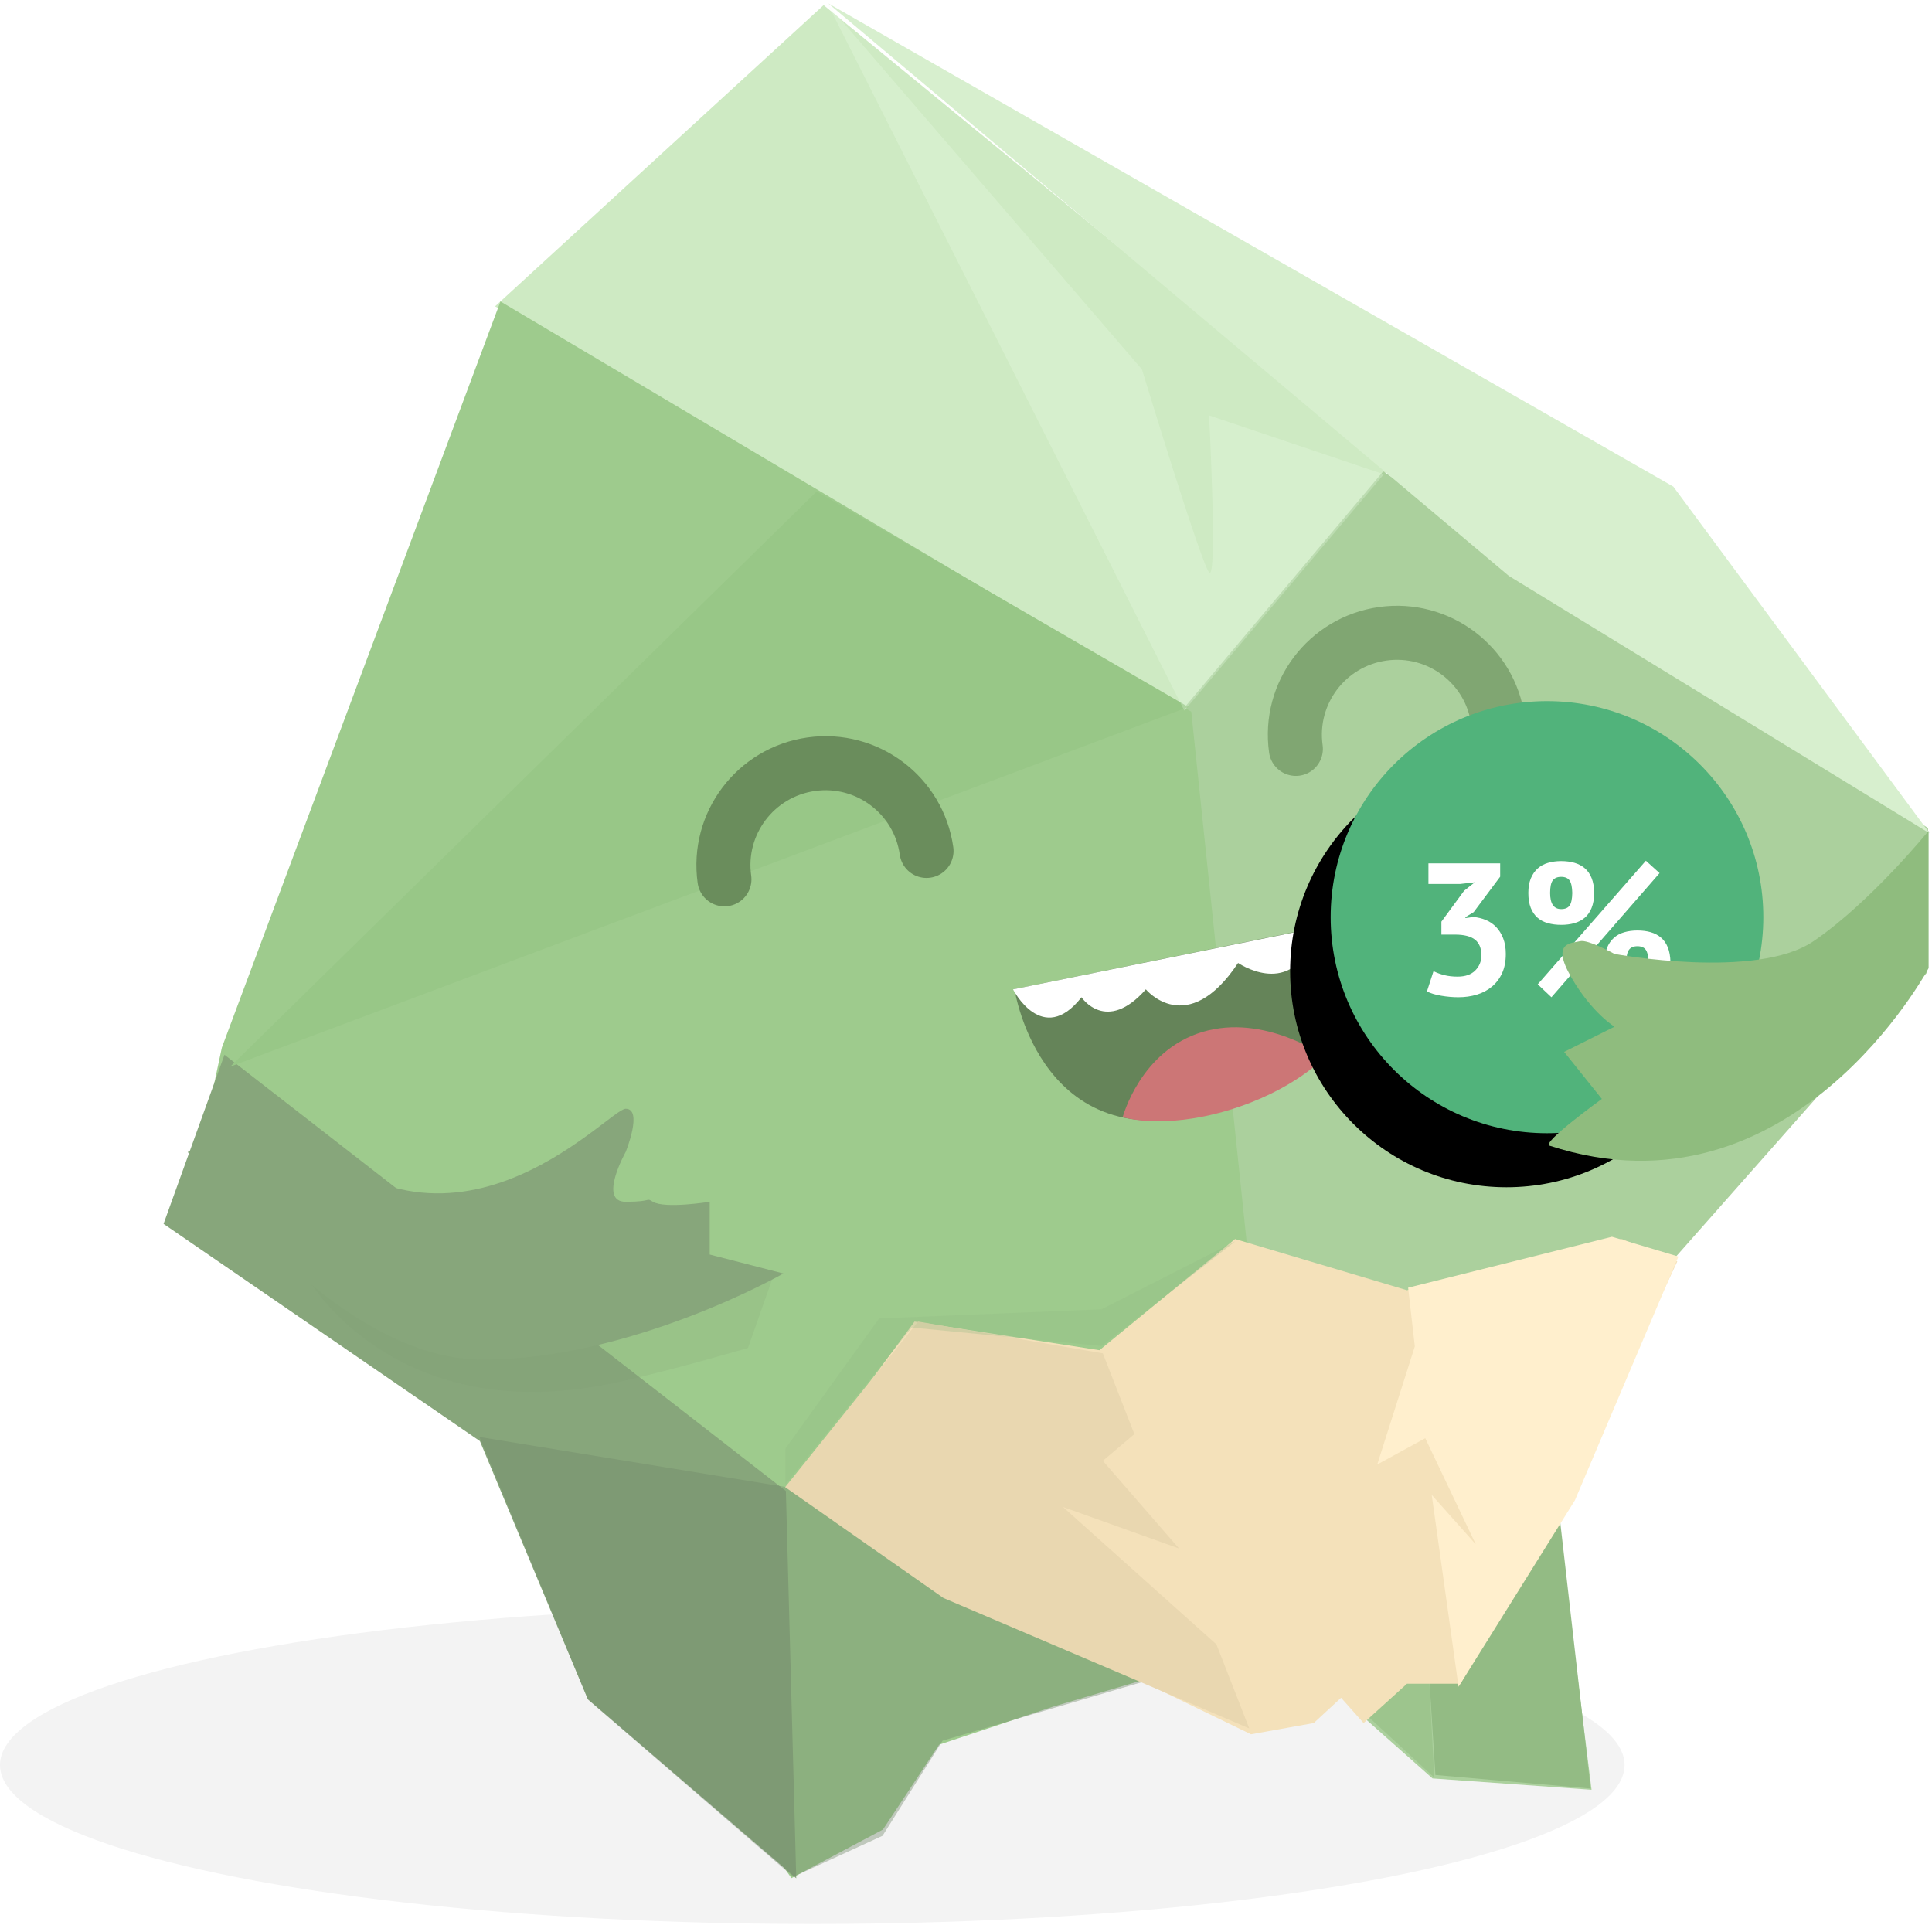 <?xml version="1.0" encoding="UTF-8"?>
<svg width="143px" height="143px" viewBox="0 0 143 143" version="1.1" xmlns="http://www.w3.org/2000/svg" xmlns:xlink="http://www.w3.org/1999/xlink">
    <!-- Generator: sketchtool 46.2 (44496) - http://www.bohemiancoding.com/sketch -->
    <title>B85474A7-70CB-4E3C-B50F-BEEF40CB6A81</title>
    <desc>Created with sketchtool.</desc>
    <defs>
        <ellipse id="path-1" cx="114.503" cy="67.886" rx="16.012" ry="15.991"></ellipse>
        <filter x="-15.6%" y="-6.3%" width="121.9%" height="125.0%" filterUnits="objectBoundingBox" id="filter-2">
            <feOffset dx="-3" dy="4" in="SourceAlpha" result="shadowOffsetOuter1"></feOffset>
            <feColorMatrix values="0 0 0 0 0   0 0 0 0 0   0 0 0 0 0  0 0 0 0.054 0" type="matrix" in="shadowOffsetOuter1"></feColorMatrix>
        </filter>
    </defs>
    <g id="Поп-апы-и-Модальные-окна" stroke="none" stroke-width="1" fill="none" fill-rule="evenodd">
        <g id="modal-Подробнее-(Подписка)" transform="translate(-340, -333)">
            <g id="1" transform="translate(320, 325)">
                <g id="icon" transform="translate(20, 8)">
                    <ellipse id="тень" fill="#F3F3F3" cx="60.122" cy="130.642" rx="60.122" ry="11.767"></ellipse>
                    <g id="Group" transform="translate(12.085, 0)">
                        <polygon id="Path-3" fill="#CEEAC3" points="24.561 22.673 48.878 0.378 90.7 34.684 75.749 52.935"></polygon>
                        <polygon id="Path-4" fill="#ABD09D" points="75.673 52.257 82.555 121.526 93.944 131.634 105.716 132.473 103.148 111.842 108.286 97.173 130.531 72.007 130.623 61.293 90.297 34.891"></polygon>
                        <polygon id="Path-5" fill="#9ECB8D" points="24.957 22.313 4.337 77.538 1.453 91.055 16.343 101.243 23.247 105.927 46.495 139.014 53.269 135.416 57.424 129.138 65.868 126.318 83.244 121.173 76.089 52.676"></polygon>
                        <polygon id="Path-7" fill="#87A67B" points="4.531 78.068 46.083 110.359 46.85 139.026 31.422 125.77 23.436 106.666 0.021 90.587"></polygon>
                        <polygon id="Path-8" fill="#D7EFCE" points="49.207 0.242 111.77 36.017 130.751 61.688 99.592 42.624"></polygon>
                        <polygon id="Path-9" fill="#98C787" points="75.878 52.33 4.959 78.948 48.364 36.377"></polygon>
                        <path d="M49.224,0.376 L75.575,52.599 L90.338,35.107 L77.409,30.749 C77.409,30.749 78.046,43.136 77.409,42.368 C76.772,41.601 72.437,27.342 72.437,27.342 L49.224,0.376 Z" id="Path-10" fill="#F2FFEE" opacity="0.251"></path>
                        <polygon id="Path-11" fill="#718769" opacity="0.401" points="83.578 121.238 46.627 110.153 23.399 106.36 31.445 125.809 46.627 138.916 53.236 135.881 57.685 128.836"></polygon>
                        <polygon id="Path-2" fill="#9DC58D" points="94.073 131.567 93.14 113.463 82.761 121.129"></polygon>
                    </g>
                    <path d="M68.127,64.071 C68.127,59.905 64.745,56.528 60.574,56.528 C56.402,56.528 53.021,59.905 53.021,64.071" id="Oval" stroke="#6A8D5C" stroke-width="4" stroke-linecap="round" transform="translate(60.574, 60.3) rotate(-8) translate(-60.574, -60.3) "></path>
                    <path d="M110.423,54.416 C110.423,50.251 107.042,46.874 102.87,46.874 C98.699,46.874 95.317,50.251 95.317,54.416" id="Oval" stroke="#80A672" stroke-width="4" stroke-linecap="round" transform="translate(102.87, 50.645) rotate(-8) translate(-102.87, -50.645) "></path>
                    <g id="Group-2" transform="translate(74.321, 67.584)">
                        <path d="M1.208,3.933 C1.208,3.933 1.563,17.374 15.376,14.544 C29.19,11.714 28.836,4.994 28.127,1.81 L1.208,3.933 Z" id="Fill-1" fill="#658459" transform="translate(14.804, 8.373) rotate(-7) translate(-14.804, -8.373) "></path>
                        <path d="M0.596,3.978 C0.596,3.978 2.231,8.493 5.554,5.175 C5.554,5.175 7.03,8.124 10.353,5.175 C10.353,5.175 12.937,9.23 17.367,4.069 C17.367,4.069 20.69,7.018 22.905,3.331 C22.905,3.331 26.064,6.476 27.91,3.158 L27.617,1.873 L0.596,3.978 Z" id="Fill-1" fill="#FFFFFF" transform="translate(14.253, 4.281) rotate(-7) translate(-14.253, -4.281) "></path>
                        <path d="M8.778,15.102 C8.778,15.102 11.709,16.052 16.576,14.599 C21.443,13.145 23.763,10.627 23.763,10.627 C23.763,10.627 19.305,7.416 14.693,8.794 C10.081,10.171 8.778,15.102 8.778,15.102 Z" id="Path-13" fill="#CC7676"></path>
                    </g>
                    <polygon id="Path-6" fill="#93BB84" points="105.12 113.665 115.375 111.718 117.734 132.383 106.243 131.378"></polygon>
                    <polygon id="Path-12" fill="#86AF76" points="120.257 96.881 105.062 113.527 115.385 111.713"></polygon>
                    <polygon id="Path-14" fill="#F4E1BA" points="58.654 110.037 67.692 97.819 81.379 99.938 91.418 91.708 104.139 95.498 120.039 91.708 124.148 93.369 115.218 112.41 108.089 124.625 104.139 124.625 100.929 127.535 99.262 125.664 97.238 127.535 92.594 128.366 69.452 117.146"></polygon>
                    <polygon id="Path-15" fill="#E9D7B0" points="81.63 100.171 83.963 106.148 81.63 108.125 87.267 114.613 78.678 111.54 90.038 121.713 92.465 127.931 69.826 118.275 58.114 110.074 67.951 97.817"></polygon>
                    <polygon id="Path-16" fill="#FFEFCD" points="104.225 95.311 104.72 99.658 101.938 108.398 105.493 106.453 109.234 114.309 105.971 110.647 107.956 124.851 116.573 111.039 124.232 93.006 119.31 91.541"></polygon>
                    <polygon id="Path-17" fill="#93B984" opacity="0.284" points="58.14 109.869 58.14 107.211 65.071 97.587 81.529 96.91 91.436 91.875 81.529 99.628 67.49 98.26"></polygon>
                    <path d="M22.696,94.496 C22.696,94.496 29.07,105.989 45.777,102.294 C50.006,101.359 55.366,99.767 55.366,99.767 L57.219,94.496 L38.016,98.031 L24.979,94.496 L22.696,94.496 Z" id="Path-21" fill="#7C9A71" opacity="0.155"></path>
                    <path d="M13.897,85.267 C13.897,85.267 24.561,100.637 35.7,100.637 C46.838,100.637 57.987,94.26 57.987,94.26 L52.531,92.856 L52.531,88.952 C52.531,88.952 49.228,89.486 48.327,88.952 C47.758,88.615 48.376,88.952 46.31,88.952 C44.245,88.952 46.31,85.267 46.31,85.267 C46.31,85.267 47.616,82.066 46.31,82.066 C45.005,82.066 32.787,96.156 20.662,82.066 L13.897,85.267 Z" id="Path-20" fill="#87A67B"></path>
                    <g id="Oval-2">
                        <use fill="black" fill-opacity="1" filter="url(#filter-2)" xlink:href="#path-1"></use>
                        <use fill="#51B37B" fill-rule="evenodd" xlink:href="#path-1"></use>
                    </g>
                    <path d="M107.882,72.286 C108.457,72.286 108.895,72.133 109.196,71.828 C109.497,71.522 109.647,71.152 109.647,70.717 C109.647,70.19 109.49,69.801 109.175,69.552 C108.86,69.302 108.364,69.177 107.688,69.177 L106.687,69.177 L106.687,68.219 L108.369,65.929 L109.161,65.305 L108.063,65.43 L105.728,65.43 L105.728,63.903 L111.037,63.903 L111.037,64.888 L109.078,67.511 L108.466,67.886 L108.466,67.956 L109.05,67.872 C109.374,67.9 109.682,67.974 109.974,68.094 C110.266,68.215 110.521,68.388 110.738,68.615 C110.956,68.842 111.13,69.121 111.26,69.454 C111.389,69.788 111.454,70.172 111.454,70.606 C111.454,71.152 111.364,71.624 111.183,72.022 C111.002,72.42 110.752,72.753 110.433,73.021 C110.113,73.29 109.74,73.489 109.314,73.618 C108.888,73.748 108.429,73.812 107.938,73.812 C107.53,73.812 107.109,73.775 106.673,73.701 C106.238,73.627 105.886,73.521 105.617,73.382 L106.104,71.883 C106.344,72.004 106.611,72.101 106.903,72.175 C107.195,72.249 107.521,72.286 107.882,72.286 Z M113.122,66.096 C113.122,65.679 113.182,65.323 113.302,65.027 C113.423,64.731 113.59,64.486 113.803,64.292 C114.016,64.097 114.273,63.956 114.574,63.868 C114.875,63.78 115.202,63.736 115.554,63.736 C115.906,63.736 116.23,63.778 116.527,63.861 C116.823,63.945 117.08,64.079 117.298,64.264 C117.516,64.449 117.685,64.692 117.805,64.992 C117.926,65.293 117.991,65.661 118,66.096 C117.991,66.531 117.926,66.898 117.805,67.199 C117.685,67.5 117.516,67.743 117.298,67.928 C117.08,68.113 116.823,68.247 116.527,68.33 C116.23,68.414 115.906,68.455 115.554,68.455 C115.202,68.455 114.875,68.414 114.574,68.33 C114.273,68.247 114.016,68.113 113.803,67.928 C113.59,67.743 113.423,67.5 113.302,67.199 C113.182,66.898 113.122,66.531 113.122,66.096 Z M114.734,66.096 C114.734,66.892 115.007,67.289 115.554,67.289 C115.841,67.289 116.047,67.204 116.172,67.033 C116.297,66.861 116.365,66.549 116.374,66.096 C116.365,65.652 116.297,65.342 116.172,65.166 C116.047,64.99 115.841,64.902 115.554,64.902 C115.267,64.902 115.058,64.99 114.928,65.166 C114.799,65.342 114.734,65.652 114.734,66.096 Z M118.764,71.231 C118.764,70.815 118.824,70.458 118.945,70.162 C119.065,69.866 119.232,69.621 119.445,69.427 C119.658,69.232 119.915,69.091 120.216,69.003 C120.518,68.916 120.844,68.872 121.196,68.872 C121.548,68.872 121.873,68.913 122.169,68.996 C122.466,69.08 122.723,69.214 122.94,69.399 C123.158,69.584 123.327,69.827 123.448,70.128 C123.568,70.428 123.633,70.796 123.642,71.231 C123.633,71.666 123.568,72.034 123.448,72.334 C123.327,72.635 123.158,72.878 122.94,73.063 C122.723,73.248 122.466,73.382 122.169,73.465 C121.873,73.549 121.548,73.59 121.196,73.59 C120.844,73.59 120.518,73.549 120.216,73.465 C119.915,73.382 119.658,73.248 119.445,73.063 C119.232,72.878 119.065,72.635 118.945,72.334 C118.824,72.034 118.764,71.666 118.764,71.231 Z M120.376,71.231 C120.376,72.027 120.65,72.425 121.196,72.425 C121.483,72.425 121.69,72.339 121.815,72.168 C121.94,71.997 122.007,71.684 122.016,71.231 C122.007,70.787 121.94,70.477 121.815,70.301 C121.69,70.125 121.483,70.037 121.196,70.037 C120.909,70.037 120.701,70.125 120.571,70.301 C120.441,70.477 120.376,70.787 120.376,71.231 Z M121.822,63.709 L122.836,64.625 L114.831,73.812 L113.817,72.855 L121.822,63.709 Z" id="3%" fill="#FFFFFF"></path>
                    <path d="M119.502,70.607 C119.502,70.607 129.996,72.552 134.231,69.665 C138.465,66.779 142.749,61.497 142.749,61.497 L142.749,71.657 C142.749,71.657 132.627,90.648 114.691,84.799 C114.062,84.594 118.563,81.339 118.563,81.339 L115.772,77.856 L119.502,75.992 C119.502,75.992 117.839,74.995 116.295,72.33 C114.75,69.665 116.386,69.823 116.948,69.665 C117.51,69.507 119.502,70.607 119.502,70.607 Z" id="Path-22" fill="#8FBC7E"></path>
                </g>
            </g>
        </g>
    </g>
</svg>